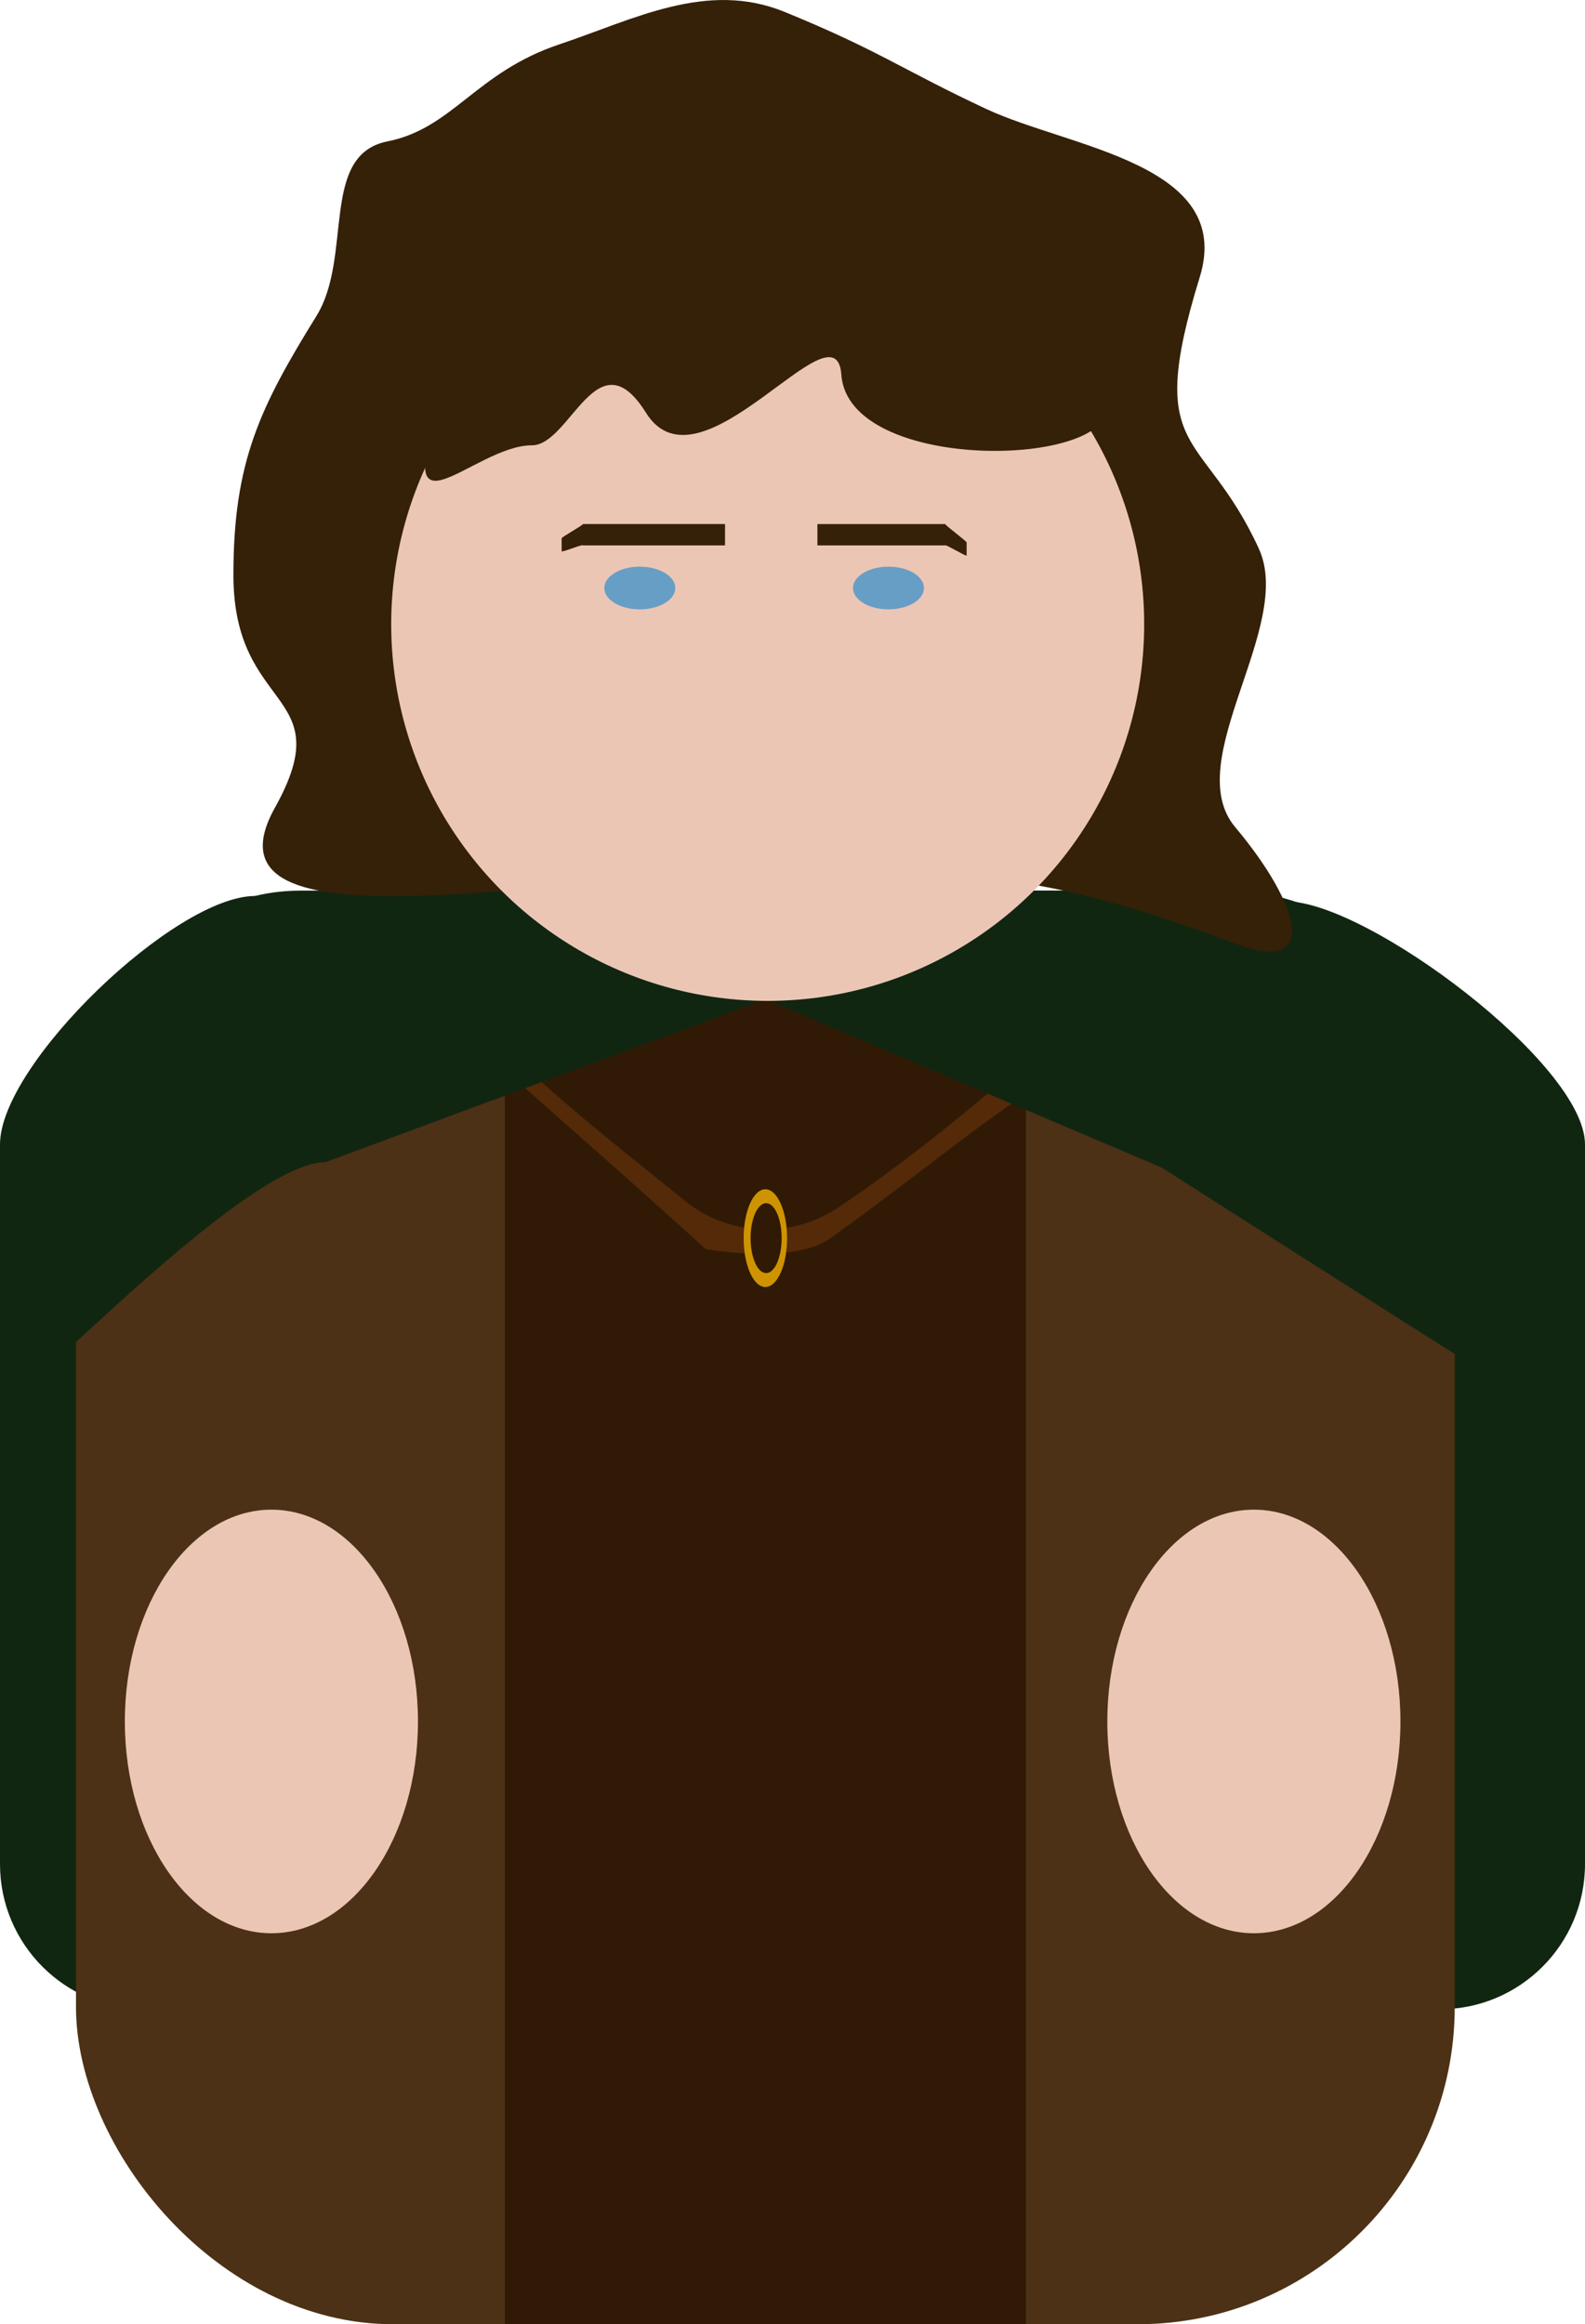 <?xml version="1.0" encoding="UTF-8"?>
<svg id="Calque_2" data-name="Calque 2" xmlns="http://www.w3.org/2000/svg" viewBox="0 0 292 428">
  <defs>
    <style>
      .cls-1 {
        fill: #679ec6;
      }

      .cls-2 {
        fill: #ecc6b5;
      }

      .cls-3 {
        fill: #301a05;
      }

      .cls-4 {
        fill: #ce9300;
      }

      .cls-5 {
        fill: #112611;
      }

      .cls-6 {
        fill: #542a09;
      }

      .cls-7 {
        fill: #352008;
      }

      .cls-8 {
        fill: #4c3116;
      }
    </style>
  </defs>
  <g id="Frodon">
    <path class="cls-5" d="m265.26,370H26.74c-14.77,0-26.74-11.97-26.74-26.74v-132.53c0-14.77,32.23-45.74,47-45.74l190,1c14.77,0,55,29.97,55,44.74v132.53c0,14.77-11.97,26.74-26.74,26.74Z"/>
    <rect class="cls-8" x="14" y="164" width="254" height="264" rx="58.43" ry="58.43"/>
    <rect class="cls-3" x="93" y="180" width="96" height="248"/>
    <path class="cls-6" d="m213.04,176.39c-19.97,14.3-35.06,30.08-58.48,45.89-8.72,5.89-20.25,5.45-28.41-1.18-15.9-12.91-34.04-26.58-44.15-41.1-3.67-5.27-7.85.06-3.07,4.39,18.7,16.97,32.38,28.64,51.07,45.61,0,0,16,3,23-2,25.07-17.91,34-28,65.09-42.97,5.75-2.77.2-12.39-5.05-8.63Z"/>
    <path class="cls-5" d="m226.48,164H55.52c-17.41,0-28.52,11-41.52,32l-9,56c-17,24,37.59-38,55-38l81-30,73,31s47,30,63,40l-13-60c0-17.41-20.11-31-37.52-31Z"/>
    <path class="cls-7" d="m231.93,101.09c6.55,14.3-14.59,39.07-4.37,51.23,12.01,14.3,15.7,27.36,0,21.45-36.77-13.86-50.46-13.11-83-13.11-42.22,0-109.21,15.49-93.92-11.91,12.15-21.78-7.64-17.28-7.64-42.89,0-20.75,4.85-30.8,15.29-47.66,6.8-10.99.53-29.68,13.11-32.17,12.01-2.38,16.25-12.72,31.67-17.87,13.63-4.55,27.12-11.84,41.5-5.96,17.47,7.15,21.61,10.61,37.13,17.87,15.29,7.15,45.77,10.06,39.32,30.98-10.3,33.4.63,27.58,10.92,50.04Z"/>
    <circle class="cls-2" cx="141.43" cy="114.95" r="69.36"/>
    <ellipse id="Hat2" class="cls-1" cx="117.87" cy="108.28" rx="6.54" ry="3.93"/>
    <ellipse id="Hat3" class="cls-1" cx="163.68" cy="108.28" rx="6.54" ry="3.93"/>
    <path class="cls-7" d="m107.4,100.43h26.17v-3.93h-26.17c0,.22-3.93,2.4-3.93,2.62v2.38c0,.3,3.93-1.37,3.93-1.07Z"/>
    <path class="cls-7" d="m150.59,100.43h23.56c0-.25,3.93,2.12,3.93,1.87v-2.4c0-.26-3.93-3.13-3.93-3.39h-23.56v3.93Z"/>
    <path class="cls-7" d="m204,75c0,11.22-47.72,11.95-49-6-1-14-26,23-36,7-8.97-14.35-13.93,6-21,6-11,0-27,20-16-10,6.18-16.85,37.65-28,73-28s49,13.05,49,31Z"/>
    <ellipse class="cls-4" cx="141" cy="228" rx="4" ry="9"/>
    <ellipse class="cls-3" cx="141.14" cy="228" rx="2.86" ry="6.44"/>
    <g id="Lhand">
      <ellipse class="cls-2" cx="50" cy="317" rx="27" ry="39"/>
    </g>
    <g id="Rhand">
      <ellipse class="cls-2" cx="231" cy="317" rx="27" ry="39"/>
    </g>
  </g>
</svg>